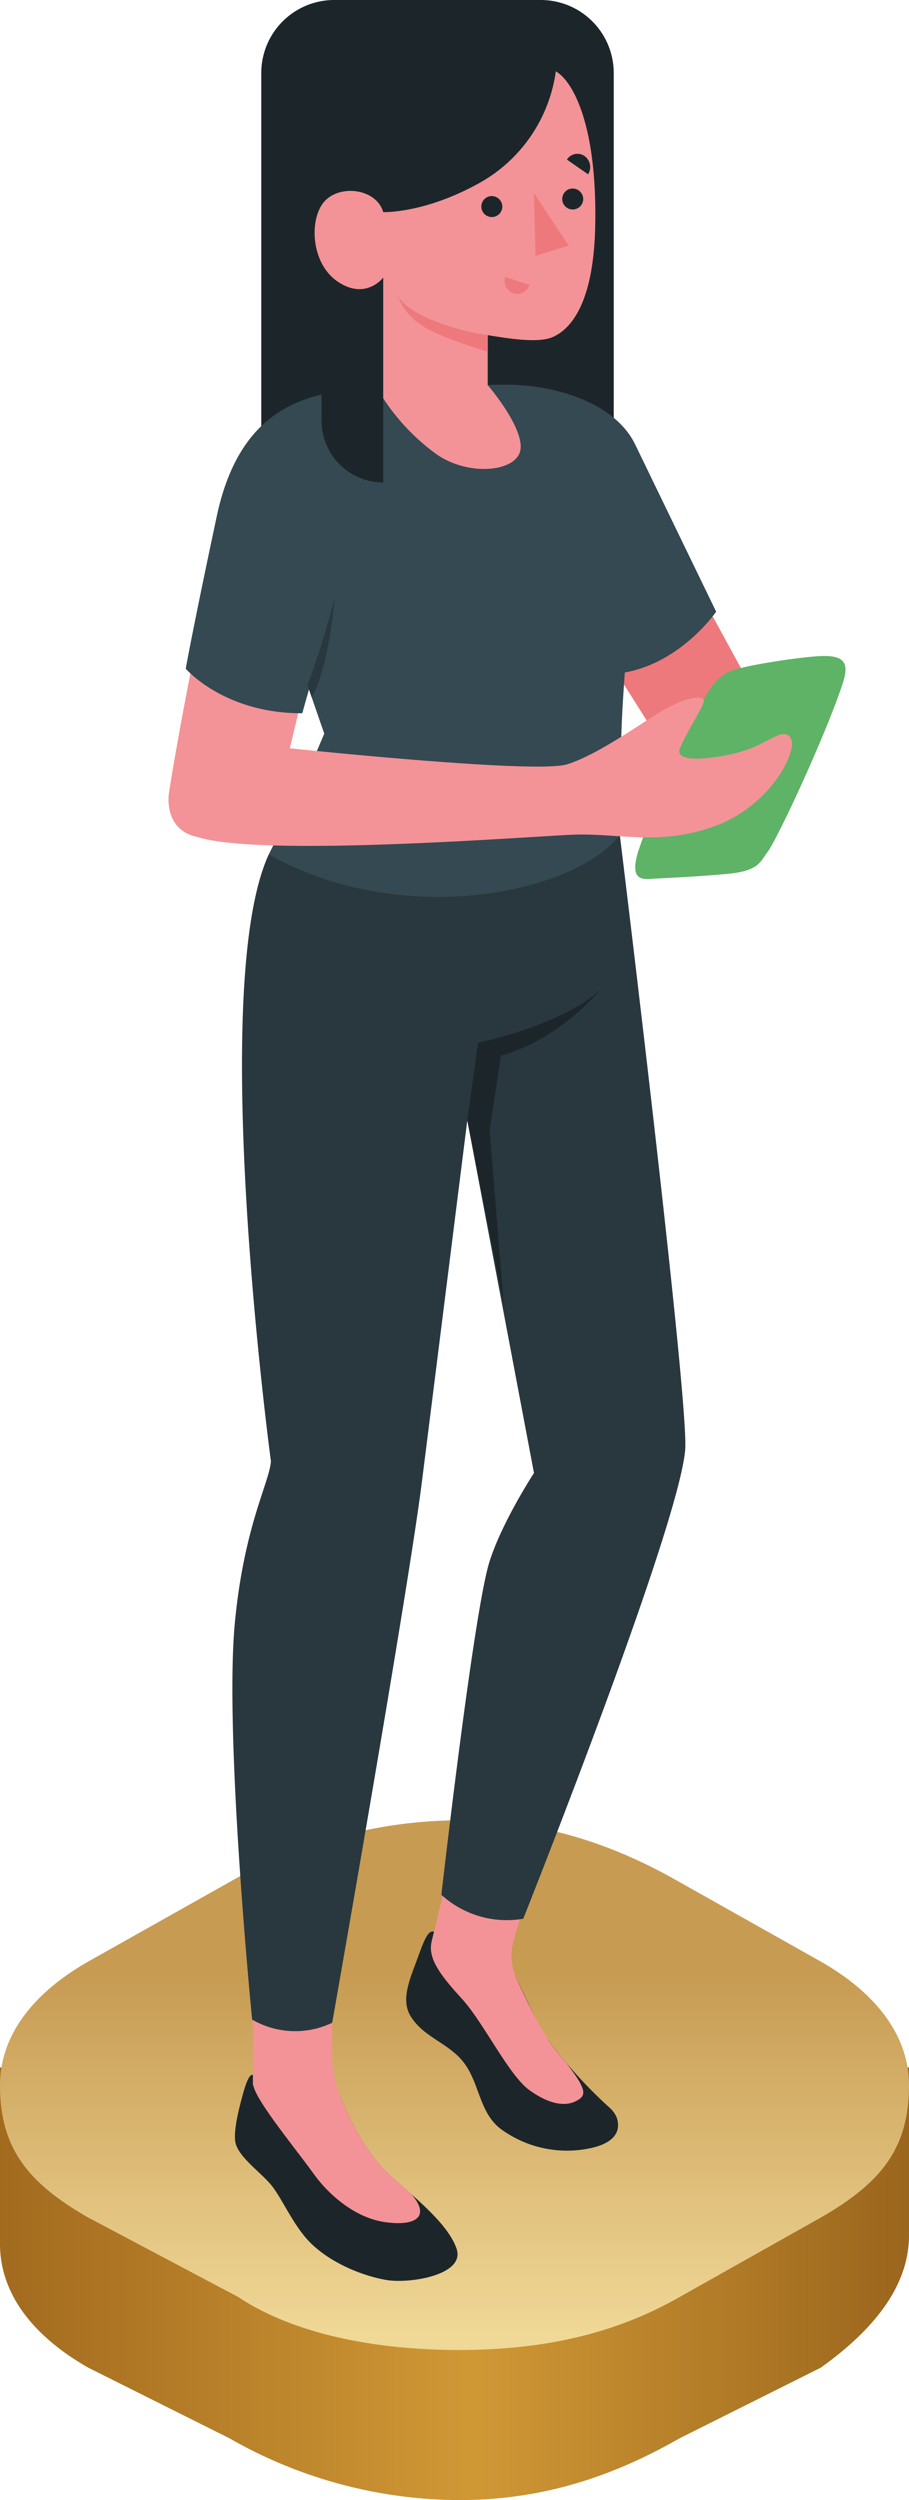 <svg xmlns="http://www.w3.org/2000/svg" xmlns:xlink="http://www.w3.org/1999/xlink" width="138.658" height="381.214" viewBox="0 0 138.658 381.214"><defs><style>.a{fill:url(#a);}.b{fill:url(#b);}.c{fill:#f39397;}.d{fill:#1c262a;}.e{fill:#ee797c;}.f{fill:#344952;}.g{fill:#29383e;}.h{fill:#5eb366;}</style><linearGradient id="a" y1="0.5" x2="1" y2="0.5" gradientUnits="objectBoundingBox"><stop offset="0" stop-color="#a26a1e"/><stop offset="0.52" stop-color="#d09835"/><stop offset="1" stop-color="#9a651d"/></linearGradient><linearGradient id="b" x1="0.5" y1="0.972" x2="0.5" y2="0.083" gradientUnits="objectBoundingBox"><stop offset="0" stop-color="#f0d897"/><stop offset="0.765" stop-color="#c79b52"/></linearGradient></defs><g transform="translate(-876.137 -124.944)"><g transform="translate(-2 -5493)"><path class="a" d="M1016.795,5958.773v-25.578H878.137v26.925c0,6.73,4.039,13.46,13.462,18.845l21.54,10.771a71.068,71.068,0,0,0,35,9.422c13.462,0,24.232-4.038,33.656-9.422l21.539-10.771C1012.757,5972.235,1016.795,5965.5,1016.795,5958.773Z"/><path class="b" d="M948.139,5895.5a71.063,71.063,0,0,0-35,9.423l-21.54,12.116c-9.423,5.384-13.462,12.116-13.462,18.846,0,9.424,4.039,14.809,13.462,20.194l22.885,12.116c8.077,5.383,20.194,8.077,33.655,8.077s24.232-2.694,33.656-8.077l21.539-12.116c9.423-5.385,13.461-10.77,13.461-20.194,0-6.73-4.038-13.462-13.461-18.846l-21.539-12.116C972.371,5899.54,961.6,5895.5,948.139,5895.5Z"/></g><g transform="translate(-2 -5493)"><path class="c" d="M903.856,5739.334c.1-1.341,2.611-15.67,4.342-23.684l16.845,5.161-2.7,11.227-14.017,13.551C903.88,5744.707,903.76,5740.677,903.856,5739.334Z"/><path class="d" d="M11.131,0h31.5A11.131,11.131,0,0,1,53.764,11.131v69.7a0,0,0,0,1,0,0H0a0,0,0,0,1,0,0v-69.7A11.131,11.131,0,0,1,11.131,0Z" transform="translate(917.991 5617.944)"/><path class="e" d="M985.328,5709.125l7.962,14.6L980.9,5734.34l-11.344-17.989Z"/><path class="f" d="M955.452,5676.59c7.9.082,16.593,2.953,19.584,9.146s12.345,25.476,12.345,25.476-6.978,10.219-18.049,9.5Z"/><path class="d" d="M961.834,5929.112a71.123,71.123,0,0,0,9.132,10.071,4.364,4.364,0,0,1,1.241,1.631c.362,1.056.814,3.618-3.93,4.666a17.061,17.061,0,0,1-13.893-3.019c-3.462-2.786-3.05-7.678-6.248-10.874-2.371-2.371-5.574-3.286-7.369-6.227-1.247-2.047-.567-4.494.566-7.488,1.239-3.266,1.927-5.769,3.012-5.377l-.367,1.527c1.125,2.385,8.253,3.9,11.644,2.747C955.622,5916.769,960.075,5926.657,961.834,5929.112Z"/><path class="c" d="M964.619,5932.638s0-.02,0-.024c-.965-1.121-1.9-2.271-2.789-3.5a88.616,88.616,0,0,1-4.849-9.369,8.538,8.538,0,0,1-.456-6.061l2.341-7.88-12.236-2.82-2.658,11.04v0c-.578,2.507,1.251,5.009,4.587,8.651s7.166,11.674,10.307,13.953,5.553,2.5,7.1,1.705C967.567,5937.514,967.8,5936.772,964.619,5932.638Z"/><path class="d" d="M928.81,5936.056v-1.727c.681,2.027,3.843,10.755,8.639,15.129,3.812,3.476,9.011,7.492,10.335,11.37,1.375,4.032-7.237,5.385-10.8,4.755-4.138-.733-9.493-3.082-12.407-6.662-2.049-2.517-3.353-5.5-4.816-7.48s-4.835-4.19-5.627-6.481c-.436-1.259.082-4.016.692-6.345.559-2.137,1.167-4.487,1.9-4.286,0,.26,0,1.318,0,1.318.877.971,3.3,1.937,6.043,2.041C924.536,5937.756,928.823,5937.406,928.81,5936.056Z"/><path class="c" d="M940.9,5952.516c-1.183-1.055-2.373-2.087-3.452-3.07-3.35-3.057-5.9-8.24-7.37-11.776a16.564,16.564,0,0,1-1.267-6.359v-6.889H916.724v11.213h0v.3l.06.032c.581,2.51,6.128,9.191,9.279,13.547,2.113,2.92,6.127,6.634,10.922,7.276C941.529,5957.4,943.852,5955.962,940.9,5952.516Z"/><path class="g" d="M919.128,5748.231c-9.369,20.466.338,92.553.338,92.553-.282,3.32-4.078,9.854-5.493,24.471-1.671,17.269,2.623,60.633,2.623,60.633a13.083,13.083,0,0,0,12.214.486s11.517-65.309,13.684-82.48c1.889-14.984,6.923-55.112,6.923-55.112l10.173,53.767s-4.8,7.322-6.765,13.441c-2.431,7.582-7.362,50.87-7.362,50.87a14.807,14.807,0,0,0,12.491,3.654s23.638-59.326,24.7-71.479c.633-7.263-9.973-93.8-9.973-93.8Z"/><path class="d" d="M949.417,5788.782l1.637-11.829s12.869-2.665,18.706-8.152c0,0-6.125,7.616-15.218,10.11l-1.717,11.421,2.155,26.472Z"/><path class="f" d="M935.656,5677.138h0a23.709,23.709,0,0,0-15.86,12.971,20.563,20.563,0,0,0-.57,15.482l8.372,24.216s-3.92,9.475-8.47,18.424c21.008,11.726,47.238,5.561,53.555-2.994.266-1.815-.1-9.995.412-19.3.543-9.925,1.907-21.131.346-27.266-2.9-11.388-8.322-22.079-19.123-22.079Z"/><path class="f" d="M932.531,5677.138c-7.168,1.013-17.694,2.459-21.325,19.5-3.678,17.269-4.739,23.272-4.739,23.272s5.883,6.846,17.777,6.79l3.7-13.093Z"/><path class="d" d="M936.595,5691.507h0a9.408,9.408,0,0,1-9.407-9.408v-27.422h9.407Z"/><path class="c" d="M962.924,5628.817c2.84,1.678,6.351,8.82,6,23.792-.292,12.689-4.406,15.824-6.471,16.727s-6.049.354-9.921-.292v7.616s5.351,6.217,5.016,9.709-7.728,4.316-12.736.906a32.425,32.425,0,0,1-8.22-8.6v-18.408s-2.614,3.49-6.89.651-4.438-9.868-1.951-12.391,7.844-1.725,8.841,1.762c0,0,6.177.225,14.4-4.293A23.11,23.11,0,0,0,962.924,5628.817Z"/><path class="d" d="M954.76,5649.421a1.6,1.6,0,1,1-1.677-1.58A1.621,1.621,0,0,1,954.76,5649.421Z"/><path class="e" d="M955.186,5660.179l3.706,1.181a1.911,1.911,0,0,1-2.411,1.329A2.035,2.035,0,0,1,955.186,5660.179Z"/><path class="d" d="M967.843,5644.522l-3.228-2.238a1.886,1.886,0,0,1,2.681-.551A2.065,2.065,0,0,1,967.843,5644.522Z"/><path class="d" d="M967.1,5648.268a1.6,1.6,0,1,1-1.677-1.58A1.623,1.623,0,0,1,967.1,5648.268Z"/><path class="e" d="M959.572,5647.354l.254,9.606,5.055-1.567Z"/><path class="e" d="M952.535,5669.044c-4.082-.533-12.475-2.946-13.785-6.265a8.6,8.6,0,0,0,2.945,4.236c2.507,2.149,10.84,4.57,10.84,4.57Z"/><path class="h" d="M984.711,5725.989c2.314-4.308,2.888-4.5,4.263-5.441s9.817-2.205,13.32-2.5c4.119-.346,5.583.41,4.437,3.954-2.452,7.586-9.889,23.69-11.554,25.913-1.091,1.455-1.317,2.81-5.949,3.262-4.33.422-9.757.657-11.354.753s-3.808.494-2.377-4.207a156.328,156.328,0,0,1,6.327-15.62C983.607,5728.236,984.711,5725.989,984.711,5725.989Z"/><path class="c" d="M922.341,5732.038s37.432,3.958,42.276,2.454,11.36-6.348,14.868-8.353,6.015-2.173,6.015-1.338-2.994,5.412-3.676,7.3,3.226,1.9,8.354.719,7.184-4.166,8.519-2.416-2.838,10.268-11.36,13.443-14.84,1.079-21.87,1.375-47.366,3.442-57.143.366c0,0-1.131-4.572,3.378-8.32A30.022,30.022,0,0,1,922.341,5732.038Z"/><path class="g" d="M925.043,5722.417a126.287,126.287,0,0,0,4.12-13.291s-.671,9.888-3.458,15.2Z"/></g></g></svg>